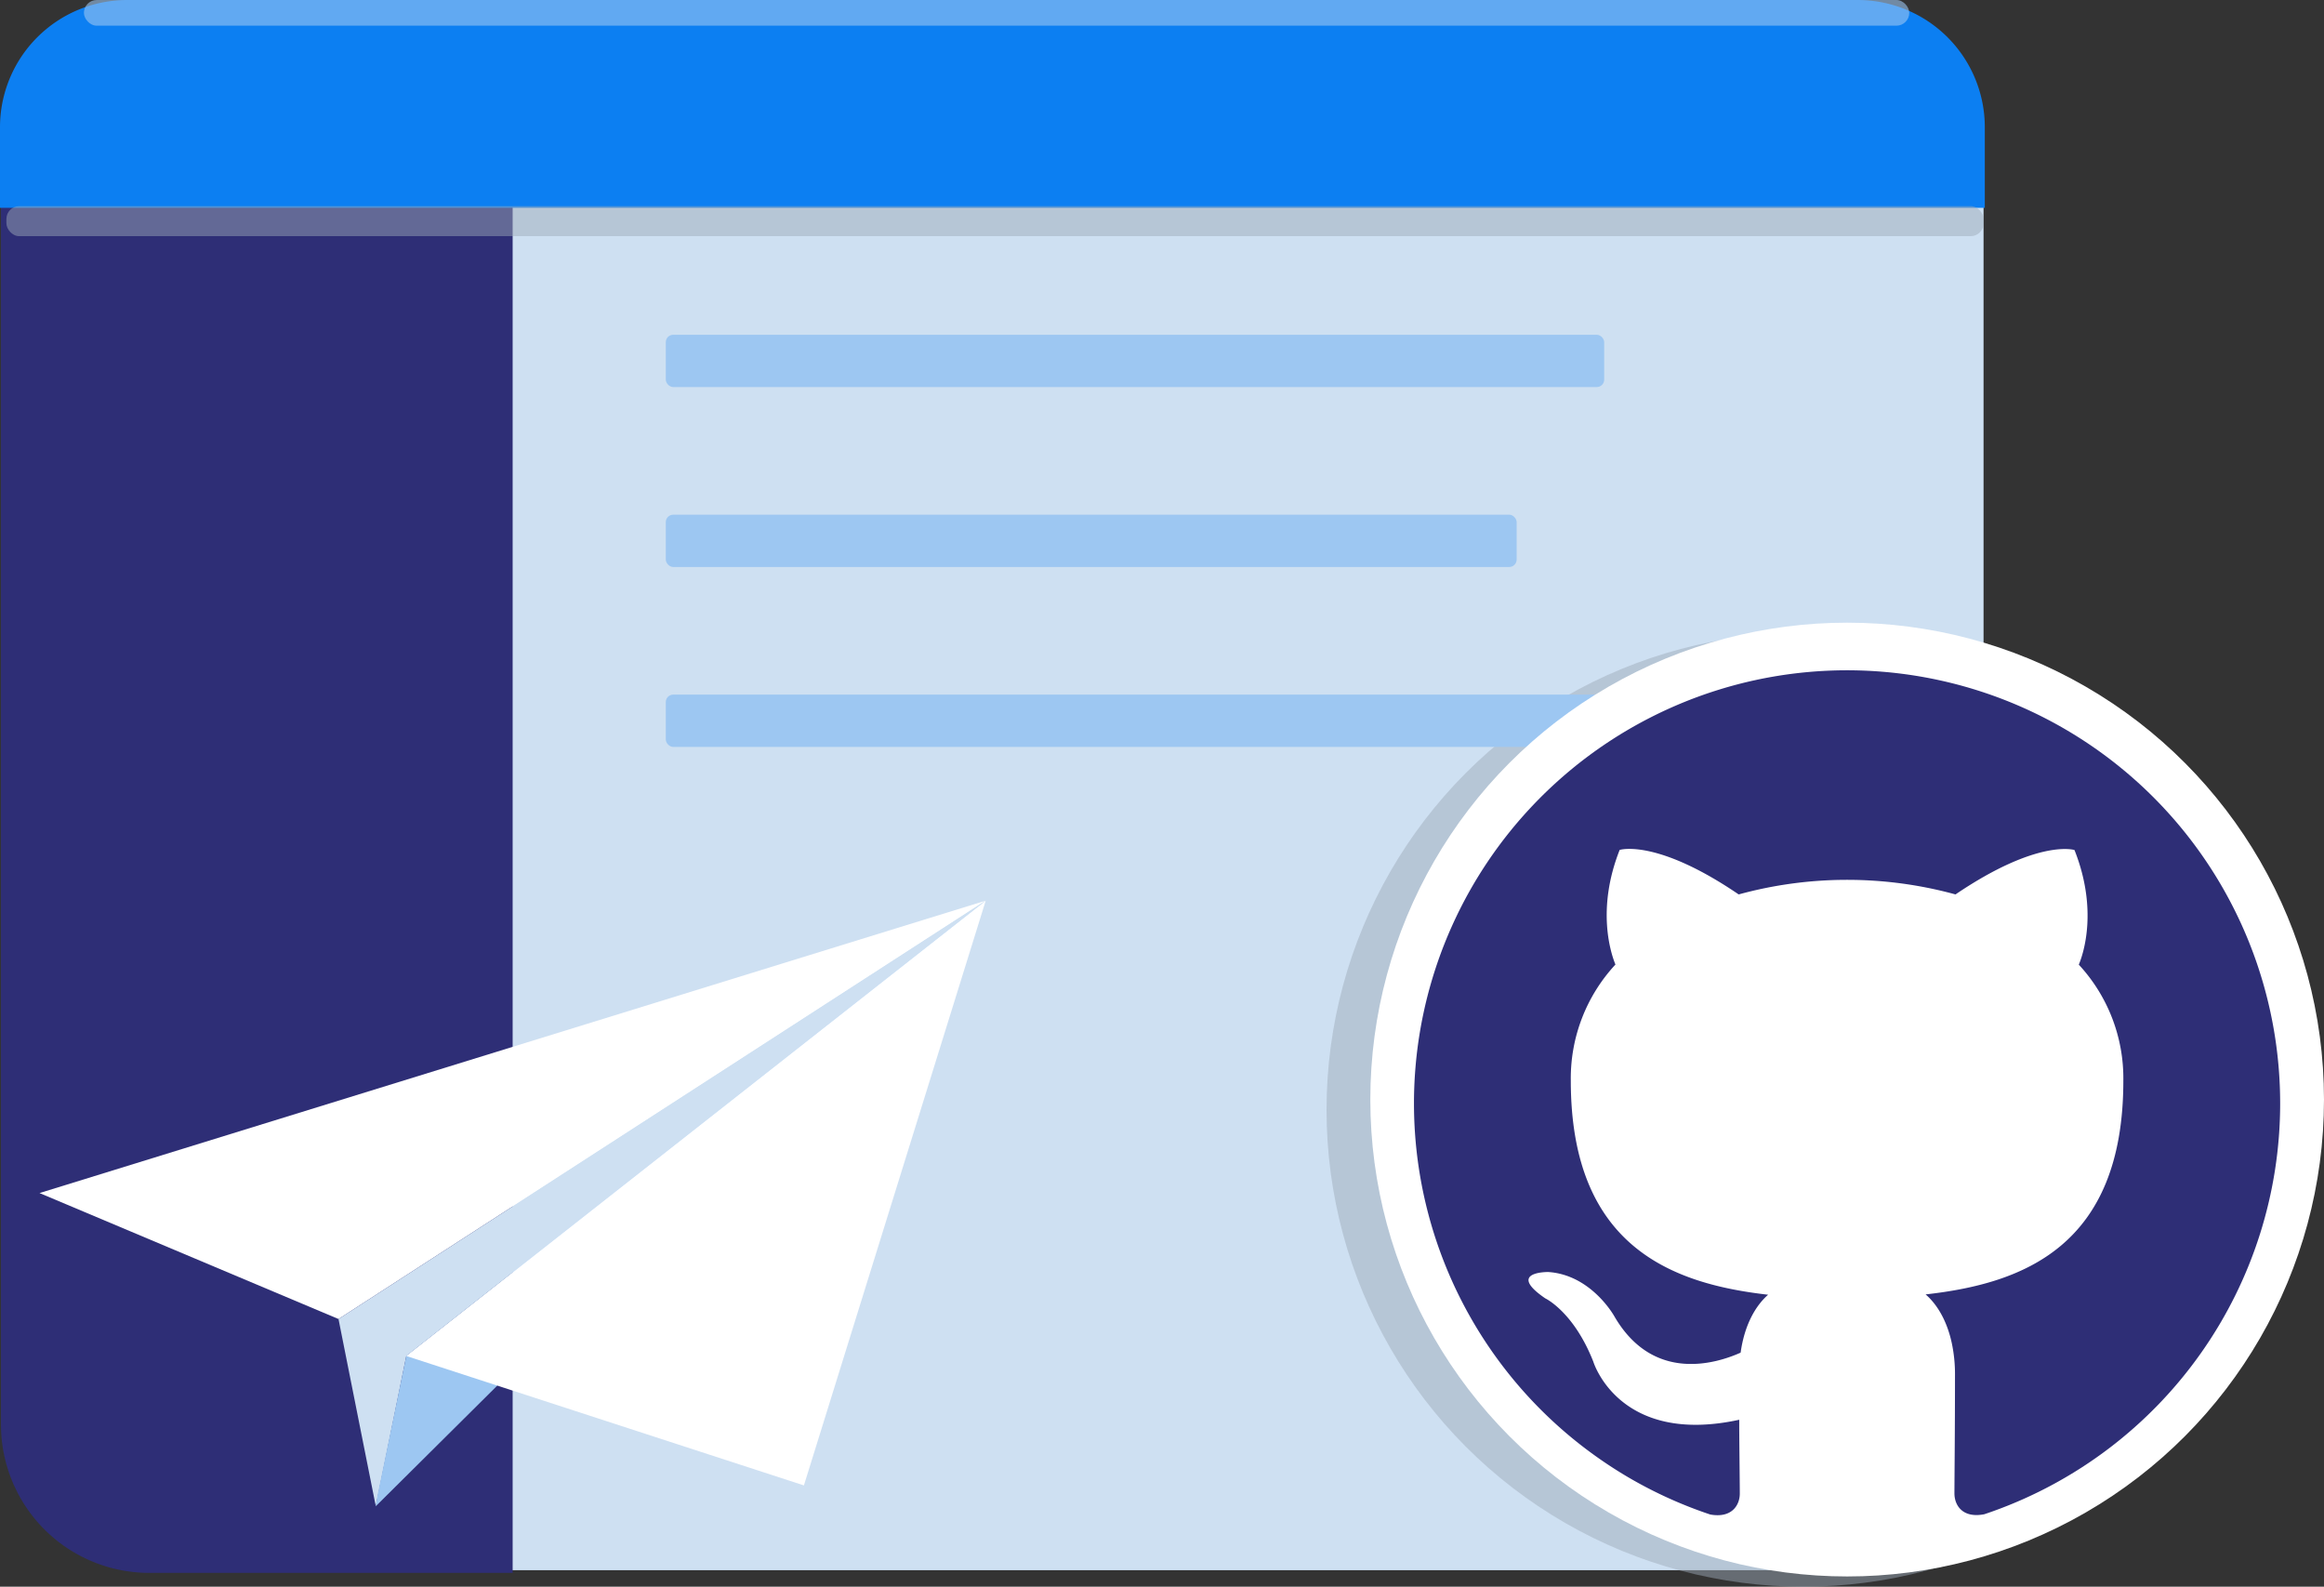 <svg xmlns="http://www.w3.org/2000/svg" viewBox="0 0 500.44 341.64"><rect x="0" y="0" width="500.44" height="341.64" fill="#333333" stroke="none"/><defs><style>.cls-1{isolation:isolate;}.cls-2,.cls-9{fill:#cee0f2;}.cls-3{fill:#9caab8;mix-blend-mode:multiply;opacity:0.48;}.cls-10,.cls-11,.cls-4{fill:#9dc7f2;}.cls-5,.cls-8{fill:#2e2e76;}.cls-6{fill:#0c7ff2;}.cls-7{fill:#fff;}.cls-10,.cls-8,.cls-9{fill-rule:evenodd;}.cls-11{mix-blend-mode:soft-light;opacity:0.59;}</style></defs><g class="cls-1"><g id="Layer_2" data-name="Layer 2"><g id="Layer_1-2" data-name="Layer 1"><path class="cls-2" d="M1.38,40.25H427.13a0,0,0,0,1,0,0v261.9a35.93,35.93,0,0,1-35.93,35.93H37.31A35.93,35.93,0,0,1,1.38,302.14V40.25A0,0,0,0,1,1.38,40.25Z"></path><circle class="cls-3" cx="388.33" cy="238.96" r="102.68"></circle><rect class="cls-4" x="143.37" y="72.08" width="202.07" height="11.26" rx="1.6"></rect><rect class="cls-4" x="143.37" y="110.82" width="183.22" height="11.26" rx="1.6"></rect><rect class="cls-4" x="143.37" y="149.56" width="211.94" height="11.26" rx="1.6"></rect><path class="cls-5" d="M.21,27.11H110.39a0,0,0,0,1,0,0V338.66a0,0,0,0,1,0,0H32.16A31.94,31.94,0,0,1,.21,306.71V27.11a0,0,0,0,1,0,0Z"></path><path class="cls-6" d="M27.4,0H400a27.4,27.4,0,0,1,27.4,27.4V44.74a0,0,0,0,1,0,0H0a0,0,0,0,1,0,0V27.4A27.4,27.4,0,0,1,27.4,0Z"></path><circle class="cls-7" cx="397.76" cy="236.75" r="102.68"></circle><path class="cls-8" d="M491,237.56a93.28,93.28,0,0,1-61.82,87.82c-.64.23-1.27.45-1.91.66-4.73.91-6.41-2-6.41-4.49,0-3.06.12-13.12.12-25.58a32.17,32.17,0,0,0-.7-6.83c-1.07-4.94-3.26-8.4-5.63-10.44,20.77-2.31,42.58-10.2,42.58-46a36,36,0,0,0-9.59-25c1-2.36,4.16-11.84-.93-24.68,0,0-7.81-2.51-25.62,9.56a88.35,88.35,0,0,0-46.69,0C356.6,180.46,348.77,183,348.77,183c-5.07,12.84-1.87,22.32-.91,24.68a36,36,0,0,0-9.61,25c0,35.74,21.78,43.74,42.49,46.09-2.67,2.33-5.08,6.44-5.92,12.47-5.32,2.38-18.83,6.5-27.15-7.75,0,0-4.92-9-14.28-9.61,0,0-9.11-.12-.64,5.67,0,0,6.11,2.86,10.35,13.64,0,0,5.48,18.14,31.42,12.5,0,.66,0,1.32,0,2,.05,6.8.12,11.88.12,13.9,0,2.47-1.71,5.35-6.37,4.5a93.34,93.34,0,0,1-18.37-8.44c-2.48-1.49-4.89-3.09-7.21-4.79A93.26,93.26,0,1,1,491,237.56Z"></path><polygon class="cls-7" points="212.26 193.92 72.89 284 8.51 256.88 212.26 193.92"></polygon><polygon class="cls-9" points="72.89 284 80.92 324.31 87.49 291.96 212.26 193.92 72.89 284"></polygon><polyline class="cls-10" points="80.92 324.31 212.26 193.92 87.49 291.96 81.29 321.99"></polyline><polygon class="cls-7" points="212.26 193.92 87.49 291.96 173.11 319.83 212.26 193.92"></polygon><rect class="cls-11" x="18.07" width="393.06" height="5.53" rx="2.76"></rect><rect class="cls-3" x="1.38" y="44.38" width="425.75" height="6.47" rx="2.76"></rect></g></g></g></svg>
